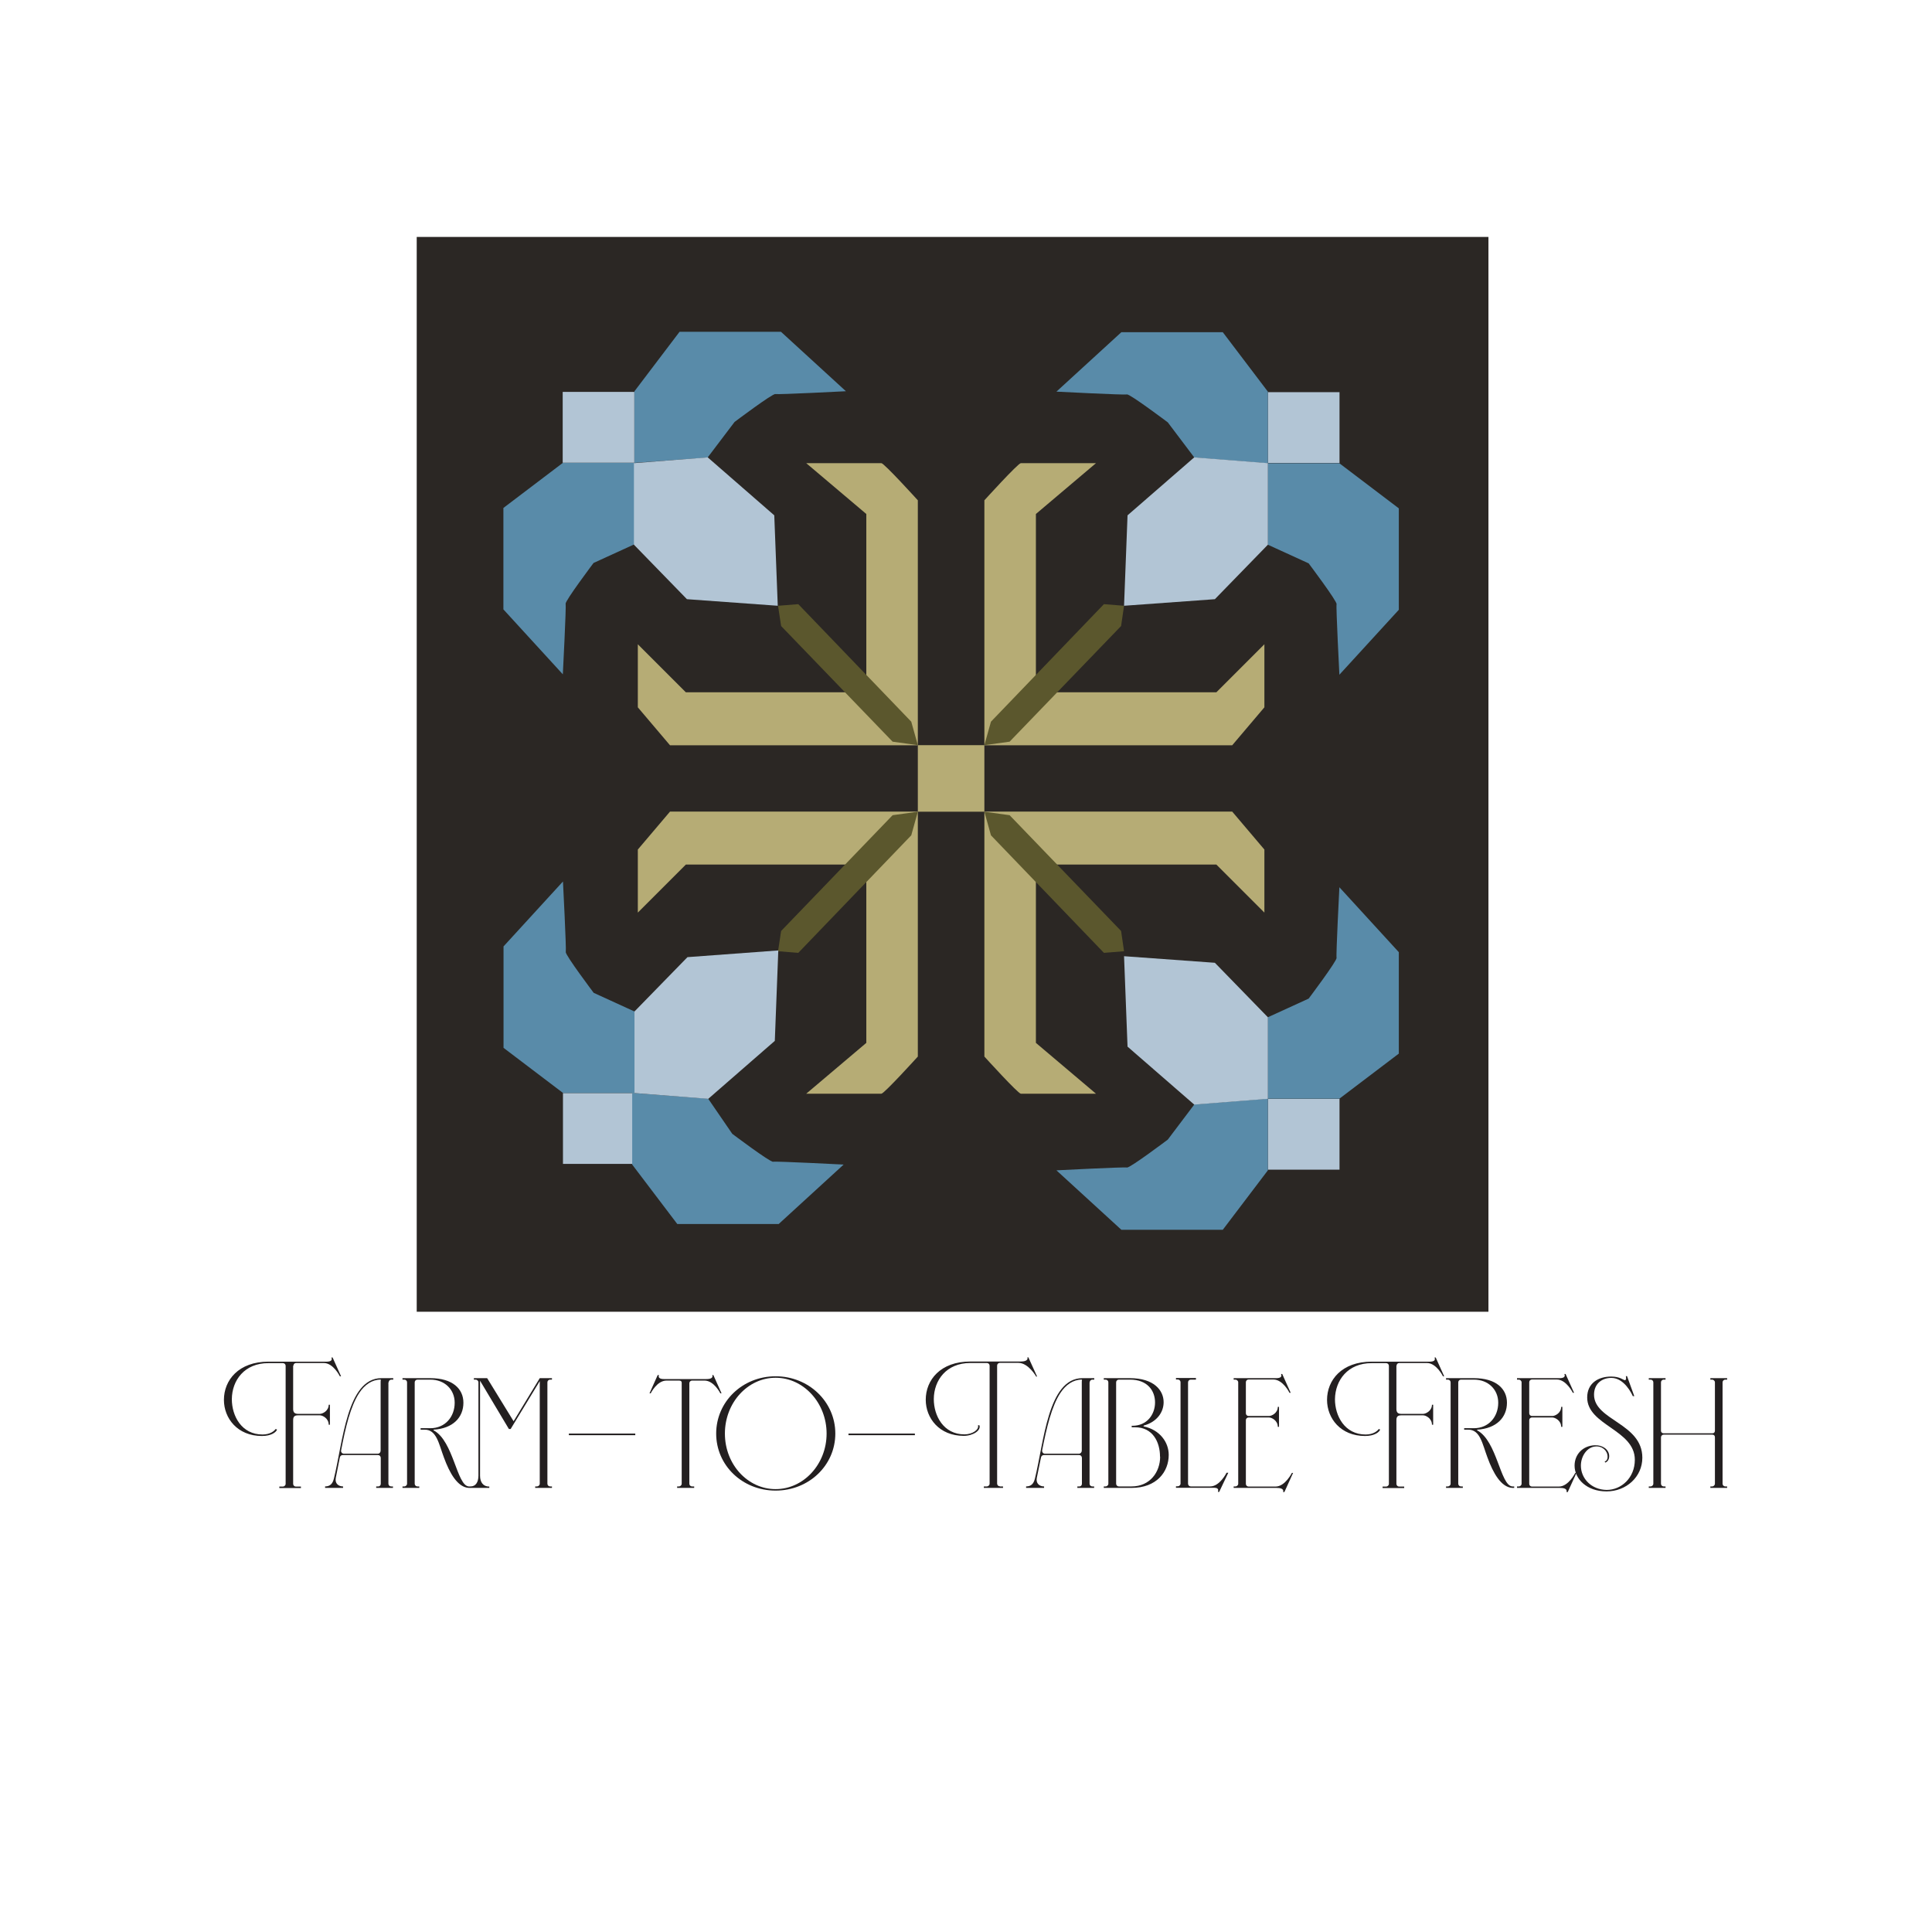 <?xml version="1.0" encoding="UTF-8"?>
<svg id="Layer_1" xmlns="http://www.w3.org/2000/svg" version="1.1" viewBox="0 0 144 144">
  <!-- Generator: Adobe Illustrator 29.3.1, SVG Export Plug-In . SVG Version: 2.1.0 Build 151)  -->
  <defs>
    <style>
      .st0 {
        fill: #598ba9;
      }

      .st1 {
        fill: #2b2724;
      }

      .st2 {
        fill: #231f20;
      }

      .st3 {
        fill: #b6ac75;
      }

      .st4 {
        fill: #5b572d;
      }

      .st5 {
        fill: #b2c5d5;
      }
    </style>
  </defs>
  <g>
    <rect class="st1" x="30.94" y="17.78" width="80.11" height="79.88" transform="translate(13.28 128.71) rotate(-90)"/>
    <rect class="st3" x="68.41" y="55.54" width="4.96" height="4.96" transform="translate(12.87 128.91) rotate(-90)"/>
    <path class="st3" d="M73.37,55.54v-18.25s2.51-2.77,2.72-2.77h5.6s-4.48,3.79-4.48,3.79v13.29s13.45,0,13.45,0l3.58-3.58v4.7s-2.4,2.83-2.4,2.83h-18.46Z"/>
    <path class="st3" d="M73.37,60.5v18.25s2.51,2.77,2.72,2.77h5.6s-4.48-3.79-4.48-3.79v-13.29h13.45s3.58,3.58,3.58,3.58v-4.7s-2.4-2.83-2.4-2.83h-18.46Z"/>
    <path class="st3" d="M68.41,60.5v18.25s-2.51,2.77-2.72,2.77-5.6,0-5.6,0l4.48-3.79v-13.29s-13.45,0-13.45,0l-3.58,3.58v-4.7s2.4-2.83,2.4-2.83h18.46Z"/>
    <path class="st3" d="M68.41,55.54v-18.25s-2.51-2.77-2.72-2.77h-5.6s4.48,3.79,4.48,3.79v13.29h-13.45l-3.58-3.58v4.7l2.4,2.83h18.46Z"/>
    <polygon class="st4" points="83.78 45.15 82.28 45.03 73.86 53.79 73.37 55.54 75.25 55.28 83.56 46.66 83.78 45.15"/>
    <polygon class="st4" points="83.78 70.9 82.28 71.02 73.86 62.26 73.37 60.5 75.25 60.76 83.56 69.39 83.78 70.9"/>
    <polygon class="st4" points="57.99 45.15 59.5 45.03 67.92 53.79 68.41 55.54 66.53 55.28 58.22 46.66 57.99 45.15"/>
    <polygon class="st4" points="57.99 70.9 59.5 71.02 67.92 62.26 68.41 60.5 66.53 60.76 58.22 69.39 57.99 70.9"/>
    <rect class="st5" x="94.5" y="29.23" width="5.34" height="5.28"/>
    <path class="st0" d="M94.5,40.6l3.04,1.39s2.13,2.83,2.08,3.04.21,5.26.21,5.26l4.43-4.84v-7.56s-4.43-3.36-4.43-3.36h-5.34s0,6.08,0,6.08Z"/>
    <path class="st0" d="M89.01,34.09l-1.97-2.61s-2.83-2.13-3.04-2.08-5.26-.21-5.26-.21l4.84-4.43h7.56s3.36,4.43,3.36,4.43v5.34s-5.5-.43-5.5-.43Z"/>
    <rect class="st5" x="94.5" y="81.9" width="5.34" height="5.28"/>
    <polygon class="st5" points="83.78 45.15 84.04 38.41 89.01 34.09 94.5 34.52 94.5 40.6 90.55 44.66 83.78 45.15"/>
    <path class="st0" d="M94.5,75.82l3.04-1.39s2.13-2.83,2.08-3.04.21-5.26.21-5.26l4.43,4.84v7.56s-4.43,3.36-4.43,3.36h-5.34v-6.08Z"/>
    <path class="st0" d="M89.01,82.33l-1.97,2.61s-2.83,2.13-3.04,2.08-5.26.21-5.26.21l4.84,4.43h7.56s3.36-4.43,3.36-4.43v-5.34s-5.5.43-5.5.43Z"/>
    <rect class="st5" x="41.96" y="81.47" width="5.34" height="5.28"/>
    <path class="st0" d="M47.29,75.39l-3.04-1.39s-2.13-2.83-2.08-3.04-.21-5.26-.21-5.26l-4.43,4.84v7.56s4.43,3.36,4.43,3.36h5.34s0-6.08,0-6.08Z"/>
    <path class="st0" d="M52.79,81.9l1.79,2.61s2.83,2.13,3.04,2.08,5.26.21,5.26.21l-4.84,4.43h-7.56s-3.36-4.43-3.36-4.43v-5.34s5.68.43,5.68.43Z"/>
    <polygon class="st5" points="58.01 70.84 57.75 77.58 52.79 81.9 47.29 81.47 47.29 75.39 51.24 71.34 58.01 70.84"/>
    <rect class="st5" x="41.94" y="29.21" width="5.34" height="5.28"/>
    <polygon class="st5" points="83.78 71.27 84.04 78.01 89.01 82.33 94.5 81.9 94.5 75.82 90.55 71.76 83.78 71.27"/>
    <path class="st0" d="M47.28,40.57l-3.04,1.39s-2.13,2.83-2.08,3.04-.21,5.26-.21,5.26l-4.43-4.84v-7.56l4.43-3.36h5.34v6.08Z"/>
    <path class="st0" d="M52.75,34.09l2-2.64s2.83-2.13,3.04-2.08,5.26-.21,5.26-.21l-4.84-4.43h-7.56s-3.36,4.43-3.36,4.43v5.34s5.47-.4,5.47-.4Z"/>
    <polygon class="st5" points="57.97 45.15 57.71 38.41 52.75 34.09 47.25 34.52 47.25 40.6 51.2 44.66 57.97 45.15"/>
  </g>
  <g>
    <path class="st2" d="M21.85,101.79v3.23c0,.25.11.36.36.36h1.63c.22,0,.66-.23.66-.68h.09v1.49h-.09c0-.47-.45-.7-.66-.7h-1.63c-.27,0-.36.11-.36.36v4.75c0,.11.09.2.2.2h.38v.11h-1.61v-.11h.27c.09,0,.2-.09.2-.2v-8.8c0-.11-.09-.2-.2-.2h-1.09c-1.77,0-2.71,1.27-2.72,2.69,0,1.24.72,2.63,2.29,2.63.59,0,.9-.29.97-.41l.11.04c-.07.2-.43.48-1.13.48-1.83,0-2.83-1.33-2.83-2.69,0-1.47,1.09-2.85,3.32-2.85h4.19c.14,0,.65.04.5-.31h.09l.63,1.4h-.09s-.48-.99-1.2-.99h-2.06c-.11,0-.2.09-.2.2Z"/>
    <path class="st2" d="M28.95,103.03v7.56c0,.11.09.2.2.2h.14v.11h-1.25v-.11h.14c.13,0,.2-.09.2-.2v-1.92c0-.13-.09-.22-.21-.22h-2.62c-.11,0-.2.07-.22.18l-.3,1.51c-.09.43.2.65.54.65v.11h-1.34v-.11c.39,0,.56-.22.65-.56.68-2.71.97-7.51,3.55-7.51h.88v.11h-.14c-.11,0-.2.09-.2.2ZM28.16,108.35c.13,0,.21-.11.21-.23v-5.16c0-.07.05-.13-.02-.13-.63,0-1.18.39-1.58,1-.65.99-1.02,2.58-1.34,4.25-.04.12.05.27.2.27h2.53Z"/>
    <path class="st2" d="M31.11,110.79h.14v.11h-1.25v-.11h.14c.09,0,.2-.09.2-.2v-7.56c0-.11-.09-.2-.2-.2h-.14v-.11h2.08c1.67,0,2.46.81,2.46,1.83,0,1.09-.77,1.92-2.22,2.01v.05c1.49.79,1.72,4.12,2.62,4.18h.14v.11h-.14c-.84-.05-1.43-1.11-1.85-2.26-.38-1-.54-2.1-1.45-2.08h-.29v-.11h.73c1.09,0,1.81-.84,1.81-1.9,0-.97-.73-1.72-1.81-1.72h-.97c-.11,0-.2.09-.2.2v7.56c0,.11.09.2.2.2Z"/>
    <path class="st2" d="M36.47,110.79v.11h-1.4v-.11c.39,0,.59-.32.59-.81v-6.95c0-.11-.11-.2-.2-.2h-.14v-.11h.99l1.97,3.21,1.95-3.21h.91v.11h-.14c-.11,0-.2.09-.2.2v7.56c0,.11.09.2.2.2h.14v.11h-1.25v-.11h.14c.09,0,.2-.09.2-.2v-7.65l-2.17,3.57h-.13l-2.15-3.6v7.08c0,.48.23.81.68.81Z"/>
    <path class="st2" d="M42.4,106.85h4.95v.12h-4.95v-.12Z"/>
    <path class="st2" d="M53.08,102.49h.09l.61,1.36h-.09s-.47-.95-1.18-.95h-.93c-.11,0-.2.09-.2.2v7.49c0,.11.09.2.2.2h.16v.11h-1.27v-.11h.14c.09,0,.2-.09.2-.2v-7.53c0-.11-.07-.16-.2-.16h-.93c-.72,0-1.18.95-1.18.95h-.09l.61-1.36h.09c-.09.3.25.3.5.3h2.98c.23,0,.59-.02.5-.3Z"/>
    <path class="st2" d="M57.81,102.58c2.47,0,4.45,1.9,4.45,4.27s-1.97,4.25-4.45,4.25-4.43-1.88-4.43-4.25,1.95-4.27,4.43-4.27ZM57.81,110.99c2.08,0,3.8-1.85,3.8-4.14s-1.72-4.16-3.8-4.16-3.78,1.86-3.78,4.16,1.7,4.14,3.78,4.14Z"/>
    <path class="st2" d="M63.24,106.85h4.95v.12h-4.95v-.12Z"/>
    <path class="st2" d="M74.53,110.79h.23v.11h-1.43v-.11h.23c.09,0,.2-.09.2-.2v-8.8c0-.11-.09-.2-.2-.2h-1.24c-1.77,0-2.71,1.27-2.72,2.69,0,1.24.72,2.63,2.29,2.63.59,0,1.11-.36,1-.68h.11c.14.38-.47.79-1.17.79-1.83,0-2.83-1.33-2.83-2.69,0-1.47,1.09-2.85,3.32-2.85h3.76c.23,0,.57-.05.5-.31h.07l.65,1.43h-.07s-.57-1.02-1.33-1.02h-1.38c-.11,0-.2.09-.2.2v8.8c0,.11.09.2.2.2Z"/>
    <path class="st2" d="M81.21,103.03v7.56c0,.11.09.2.2.2h.14v.11h-1.25v-.11h.14c.13,0,.2-.09.2-.2v-1.92c0-.13-.09-.22-.21-.22h-2.62c-.11,0-.2.07-.22.18l-.31,1.51c-.09.43.2.65.54.65v.11h-1.34v-.11c.39,0,.56-.22.65-.56.68-2.71.97-7.51,3.55-7.51h.88v.11h-.14c-.11,0-.2.09-.2.2ZM80.42,108.35c.12,0,.21-.11.21-.23v-5.16c0-.07.05-.13-.02-.13-.63,0-1.18.39-1.58,1-.65.99-1.02,2.58-1.35,4.25-.03.12.05.27.2.27h2.53Z"/>
    <path class="st2" d="M87.11,108.44c0,1.24-.88,2.46-2.78,2.46h-2.06v-.11h.14c.09,0,.2-.09.2-.2v-7.56c0-.11-.09-.2-.2-.2h-.14v-.11h1.95c1.79,0,2.51.91,2.51,1.79,0,.75-.5,1.47-1.47,1.74-.04.02-.04.07,0,.07,1.18.25,1.85,1.17,1.85,2.12ZM86.46,108.57c0-1.09-.54-2.19-1.86-2.19h-.25v-.11h.05c1.11,0,1.69-.86,1.69-1.74s-.57-1.7-1.86-1.7h-.84c-.11,0-.2.09-.2.2v7.56c0,.11.09.2.2.2h.95c1.38,0,2.13-1.08,2.13-2.22Z"/>
    <path class="st2" d="M89.13,102.83h-.38c-.11,0-.2.09-.2.2v7.56c0,.11.09.2.2.2h1.45c.72,0,1.22-1.02,1.22-1.02h.13l-.68,1.43h-.09c.09-.32-.16-.31-.41-.31h-2.72v-.11h.14c.09,0,.2-.09.2-.2v-7.56c0-.11-.09-.2-.2-.2h-.14v-.11h1.49v.11Z"/>
    <path class="st2" d="M92.86,103.03v2.31c0,.11.09.2.2.2h1.52c.22,0,.66-.23.66-.68h.09v1.49h-.09c0-.47-.45-.7-.66-.7h-1.52c-.11,0-.2.09-.2.2v4.75c0,.11.09.2.2.2h2.01c.72,0,1.22-1.02,1.22-1.02h.09l-.65,1.43h-.09c.07-.27-.25-.31-.5-.31h-3.19v-.11h.14c.09,0,.2-.09.2-.2v-7.56c0-.11-.11-.2-.2-.2h-.14v-.11h3.03c.14,0,.65.04.5-.31h.09l.63,1.4h-.09s-.48-.99-1.2-.99h-1.85c-.11,0-.2.09-.2.2Z"/>
    <path class="st2" d="M104.08,101.79v3.23c0,.25.11.36.36.36h1.63c.21,0,.66-.23.66-.68h.09v1.49h-.09c0-.47-.45-.7-.66-.7h-1.63c-.27,0-.36.11-.36.36v4.75c0,.11.09.2.2.2h.38v.11h-1.61v-.11h.27c.09,0,.2-.09.2-.2v-8.8c0-.11-.09-.2-.2-.2h-1.09c-1.77,0-2.71,1.27-2.73,2.69,0,1.24.72,2.63,2.29,2.63.59,0,.9-.29.97-.41l.11.04c-.07.2-.43.48-1.13.48-1.83,0-2.83-1.33-2.83-2.69,0-1.47,1.09-2.85,3.32-2.85h4.19c.14,0,.65.04.5-.31h.09l.63,1.4h-.09s-.48-.99-1.2-.99h-2.06c-.11,0-.2.09-.2.2Z"/>
    <path class="st2" d="M108.89,110.79h.14v.11h-1.25v-.11h.14c.09,0,.2-.09.2-.2v-7.56c0-.11-.09-.2-.2-.2h-.14v-.11h2.08c1.67,0,2.46.81,2.46,1.83,0,1.09-.77,1.92-2.22,2.01v.05c1.49.79,1.72,4.12,2.62,4.18h.14v.11h-.14c-.84-.05-1.43-1.11-1.85-2.26-.38-1-.54-2.1-1.45-2.08h-.29v-.11h.73c1.09,0,1.81-.84,1.81-1.9,0-.97-.73-1.72-1.81-1.72h-.97c-.11,0-.2.09-.2.2v7.56c0,.11.09.2.2.2Z"/>
    <path class="st2" d="M113.98,103.03v2.31c0,.11.09.2.2.2h1.52c.22,0,.66-.23.66-.68h.09v1.49h-.09c0-.47-.45-.7-.66-.7h-1.52c-.11,0-.2.09-.2.2v4.75c0,.11.09.2.2.2h2.01c.72,0,1.22-1.02,1.22-1.02h.09l-.65,1.43h-.09c.07-.27-.25-.31-.5-.31h-3.19v-.11h.14c.09,0,.2-.09.2-.2v-7.56c0-.11-.11-.2-.2-.2h-.14v-.11h3.03c.14,0,.65.04.5-.31h.09l.63,1.4h-.09s-.48-.99-1.2-.99h-1.85c-.11,0-.2.09-.2.2Z"/>
    <path class="st2" d="M121.85,108.8c0-2.24-3.55-2.56-3.55-4.64,0-1.06.82-1.56,1.79-1.56.66,0,.91.27,1.02.27.05,0,.09-.05.09-.14,0-.04,0-.09-.02-.16h.09l.54,1.49h-.11c-.07-.16-.63-1.36-1.6-1.36-.72,0-1.29.45-1.29,1.25,0,1.92,3.6,2.12,3.6,4.7,0,1.43-1.2,2.51-2.67,2.51s-2.38-.93-2.38-1.92c0-.82.59-1.49,1.52-1.52.57-.02,1.06.32,1.06.81,0,.2-.09.41-.29.48l-.05-.07c.13-.05.22-.16.22-.36,0-.45-.39-.81-.9-.77-.63.04-1.09.72-1.09,1.43,0,.95.77,1.79,1.92,1.81,1.09,0,2.1-.9,2.1-2.24Z"/>
    <path class="st2" d="M124,110.79h.14v.11h-1.25v-.11h.14c.09,0,.2-.09.2-.2v-7.56c0-.11-.09-.2-.2-.2h-.14v-.11h1.25v.11h-.14c-.11,0-.2.09-.2.2v3.64c.02.09.09.16.2.16h3.62c.13,0,.2-.07.2-.2v-3.6c0-.11-.11-.2-.2-.2h-.14v-.11h1.25v.11h-.14c-.11,0-.2.09-.2.2v7.56c0,.11.09.2.2.2h.14v.11h-1.25v-.11h.14c.09,0,.2-.09.2-.2v-3.46c0-.13-.07-.2-.2-.2h-3.62c-.11,0-.2.09-.2.2v3.46c0,.11.09.2.2.2Z"/>
  </g>
</svg>